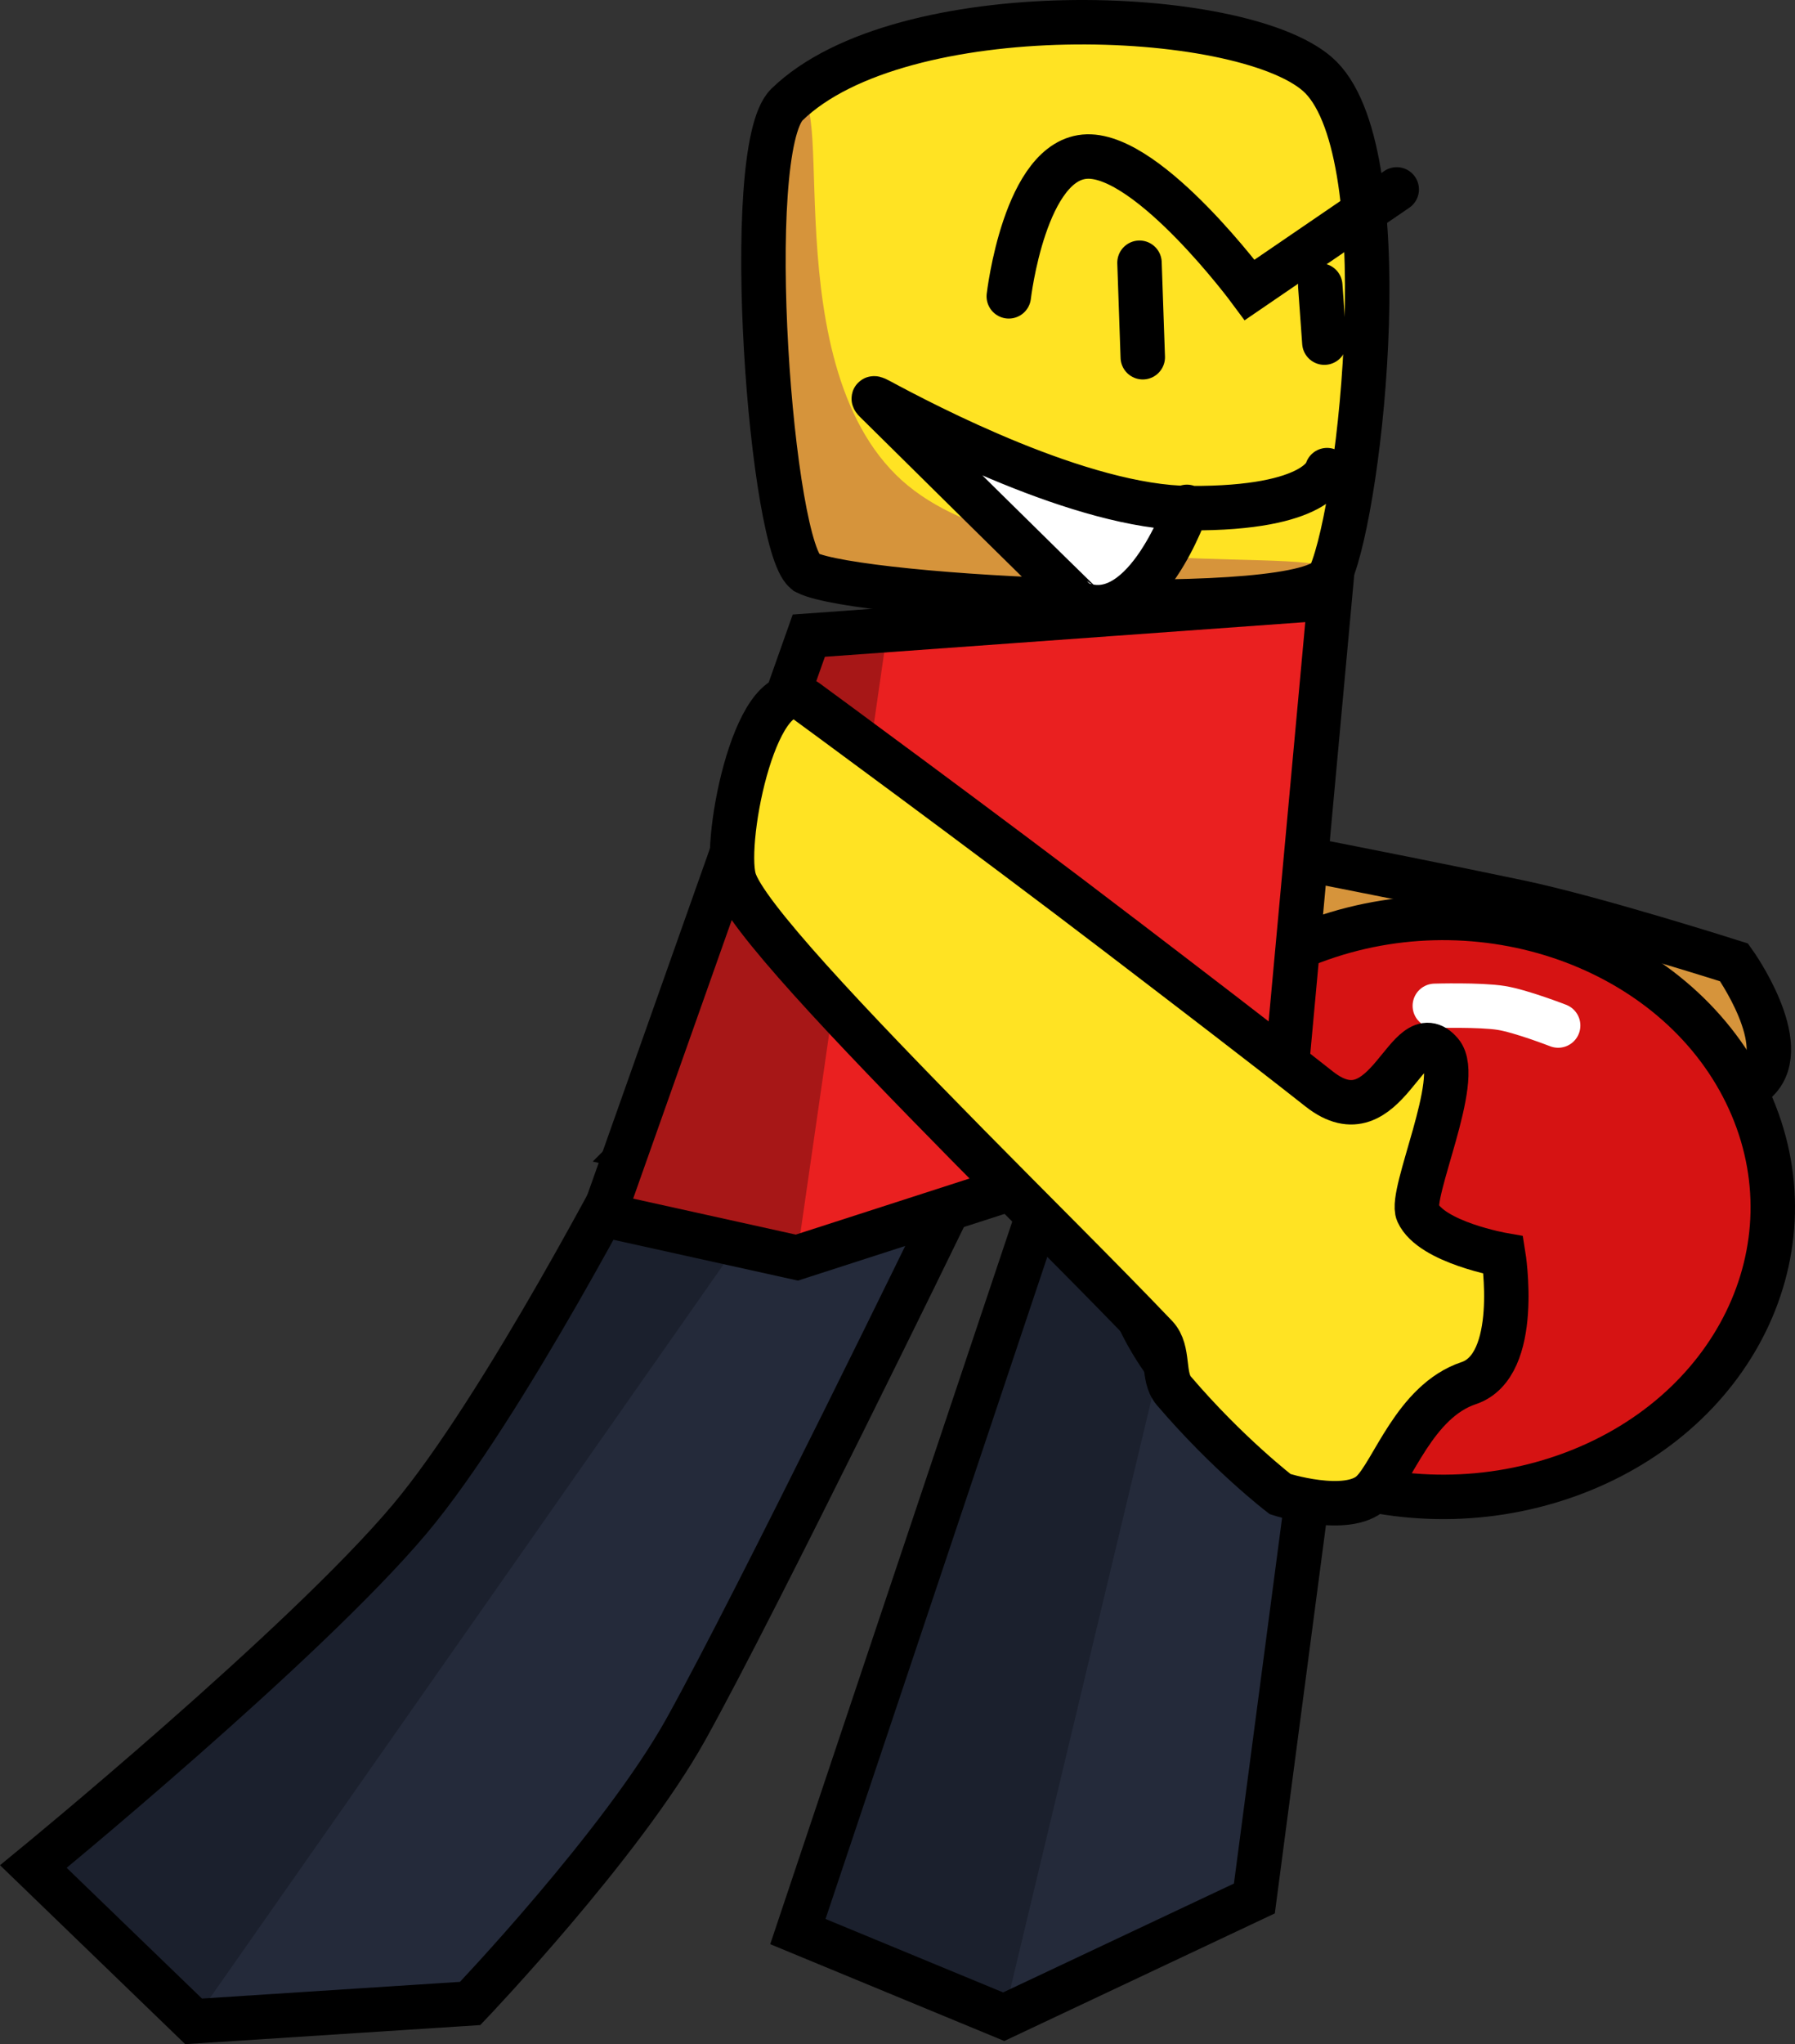 <svg version="1.1" xmlns="http://www.w3.org/2000/svg" xmlns:xlink="http://www.w3.org/1999/xlink" width="323.171" height="367.93" viewBox="0,0,323.171,367.93"><rect x="0" y="0" width="323.171" height="367.93" fill="#333333" stroke="none"/><g transform="translate(-151.517,7.313)"><g data-paper-data="{&quot;isPaintingLayer&quot;:true}" fill-rule="nonzero" stroke-width="8" stroke-linejoin="miter" stroke-miterlimit="10" stroke-dasharray="" stroke-dashoffset="0" style="mix-blend-mode: normal"><g stroke-linecap="round"><path d="M348.816,180.223l48.352,3.734l-19.813,150.435l-45.131,21.281l-37.058,-15.324z" fill="#242a3a" stroke="none"/><path d="M348.816,180.223l24.429,4.082l-41.021,171.369l-37.058,-15.324z" fill="#1b202d" stroke="none"/><path d="M348.816,180.223l48.352,3.734l-19.813,150.435l-45.131,21.281l-37.058,-15.324z" fill="none" stroke="#000000"/></g><g fill="#d6943b" stroke="#000000" stroke-linecap="round"><g><path d="M322.034,135.606c9.776,1.406 34.432,5.869 60.857,10.992c14.167,2.747 28.842,5.683 42.005,8.441c13.831,2.897 38.826,10.87 38.826,10.87c0,0 10.609,14.803 4.207,21.173c-6.6,6.567 -4.588,18.487 -6.22,22.911c-1.92,5.205 -13.221,6.894 -13.221,6.894c0,0 -10.516,-2.046 -23.012,-7.383c-2.737,-1.169 -3.424,-5.528 -6.525,-6.653c-12.791,-4.642 -28.157,-9.846 -42.768,-14.905c-25.096,-8.688 -47.968,-16.946 -51.748,-21.187c-4.609,-5.171 -11.871,-32.514 -2.4,-31.152z" data-paper-data="{&quot;index&quot;:null}"/><path d="M422.596,205.524l21.95,-41.537"/></g><path d="M439.298,161.373c0,0 -6.734,21.194 -11.252,25.21c-4.518,4.015 -10.109,5.294 -12.147,-4.416c-2.038,-9.711 6.038,-24.697 6.038,-24.697z"/></g><g stroke-linecap="round"><path d="M266.231,199.411l49.712,17.135c0,0 -26.498,65.331 -39.08,87.987c-11.941,21.5 -40.7,48.757 -40.7,48.757l-49.792,3.222l-28.842,-27.862c0,0 48.303,-39.677 67.219,-62.166c17.144,-20.383 41.484,-67.072 41.484,-67.072z" fill="#242a3a" stroke="none"/><path d="M266.231,199.411l21.223,12.767l-101.083,144.334l-28.842,-27.862c0,0 50.082,-41.094 69.011,-63.6c17.123,-20.358 39.691,-65.639 39.691,-65.639z" fill="#1b202d" stroke="none"/><path d="M266.231,199.411l55.37,12.104c0,0 -33.672,69.155 -46.562,92.365c-11.51,20.724 -38.876,49.409 -38.876,49.409l-49.792,3.222l-28.842,-27.862c0,0 48.721,-39.921 67.751,-62.545c16.968,-20.174 40.952,-66.693 40.952,-66.693z" fill="none" stroke="#000000"/></g><g><path d="M389.314,161.639c30.426,-10.68 64.953,2.316 77.118,29.029c12.165,26.713 -2.638,57.026 -33.064,67.707c-30.426,10.68 -64.953,-2.316 -77.118,-29.029c-12.165,-26.713 2.638,-57.026 33.064,-67.707z" fill="#d61313" stroke="#000000" stroke-linecap="butt"/><path d="M409.842,173.728c0,0 8.13,-0.235 11.963,0.377c3.546,0.566 10.241,3.166 10.241,3.166" fill="none" stroke="#ffffff" stroke-linecap="round"/></g><g stroke-linecap="round"><path d="M297.134,107.099l93.799,-6.766l-8.303,90.416l-87.648,28.293l-34.752,-7.688z" fill="#ea2020" stroke="none"/><path d="M297.134,107.099l14.247,-1.65l-16.4,113.593l-34.752,-7.688z" fill="#a71717" stroke="none"/><path d="M297.134,107.099l93.799,-6.766l-8.303,90.416l-87.648,28.293l-34.752,-7.688z" fill="none" stroke="#000000"/></g><path d="M353.36,161.192c12.015,9.187 24.648,18.825 35.68,27.514c12.285,9.675 15.76,-13.759 21.915,-6.526c3.934,4.623 -5.726,25.403 -4.183,28.79c2.437,5.352 15.41,7.609 15.41,7.609c0,0 3.235,19.893 -6.244,23.058c-9.773,3.264 -13.641,16.07 -17.436,19.652c-4.464,4.216 -16.497,0.33 -16.497,0.33c0,0 -9.418,-7.201 -19.18,-18.638c-2.138,-2.505 -0.675,-7.164 -3.196,-9.805c-9.953,-10.429 -22.335,-22.657 -33.869,-34.376c-21.209,-21.548 -40.37,-41.679 -42.073,-47.895c-2.026,-7.393 4.226,-38.071 12.944,-32.062c0,0 32.26,23.637 56.729,42.347z" data-paper-data="{&quot;index&quot;:null}" fill="#ffe323" stroke="#000000" stroke-linecap="round"/><g stroke-linecap="round"><path d="M296.771,95.766c-6.432,-3.236 -11.912,-76.16 -3.562,-84.266c20.501,-19.9 81.398,-17.683 95.464,-5.502c14.991,12.982 7.961,77.165 2.369,90.151c-3.619,8.403 -84.944,4.31 -94.271,-0.383z" fill="#ffe323" stroke="none"/><path d="M296.771,95.766c-6.432,-3.236 -11.912,-76.16 -3.562,-84.266c10.478,-10.171 -3.304,43.978 19.634,66.668c21.943,21.705 80.932,11.631 78.198,17.98c-3.619,8.403 -84.944,4.31 -94.271,-0.383z" fill="#d6943b" stroke="none"/><path d="M296.771,95.766c-6.432,-3.236 -11.912,-76.16 -3.562,-84.266c20.501,-19.9 81.398,-17.683 95.464,-5.502c14.991,12.982 7.961,77.165 2.369,90.151c-3.619,8.403 -84.944,4.31 -94.271,-0.383z" fill="none" stroke="#000000"/></g><path d="M333.138,46.025c0,0 2.869,-24.864 14.128,-25.165c11.259,-0.301 29.246,24.007 29.246,24.007l26.471,-18.089" fill="none" stroke="#000000" stroke-linecap="round"/><g fill="none" stroke="#000000" stroke-linecap="round"><path d="M356.671,39.978l0.59,17.007"/><path d="M389.214,44.075l0.742,10.282"/></g><path d="M365.209,83.918c0,0 -7.344,21.495 -18.841,17.585c-0.273,-0.093 -37.256,-36.666 -37.256,-36.666c0,0 -0.967,-0.963 0.661,-0.085c8.204,4.423 36.471,19.28 55.95,19.396c23.343,0.14 24.718,-6.844 24.718,-6.844" fill="#ffffff" stroke="#000000" stroke-linecap="round"/></g></g></svg>